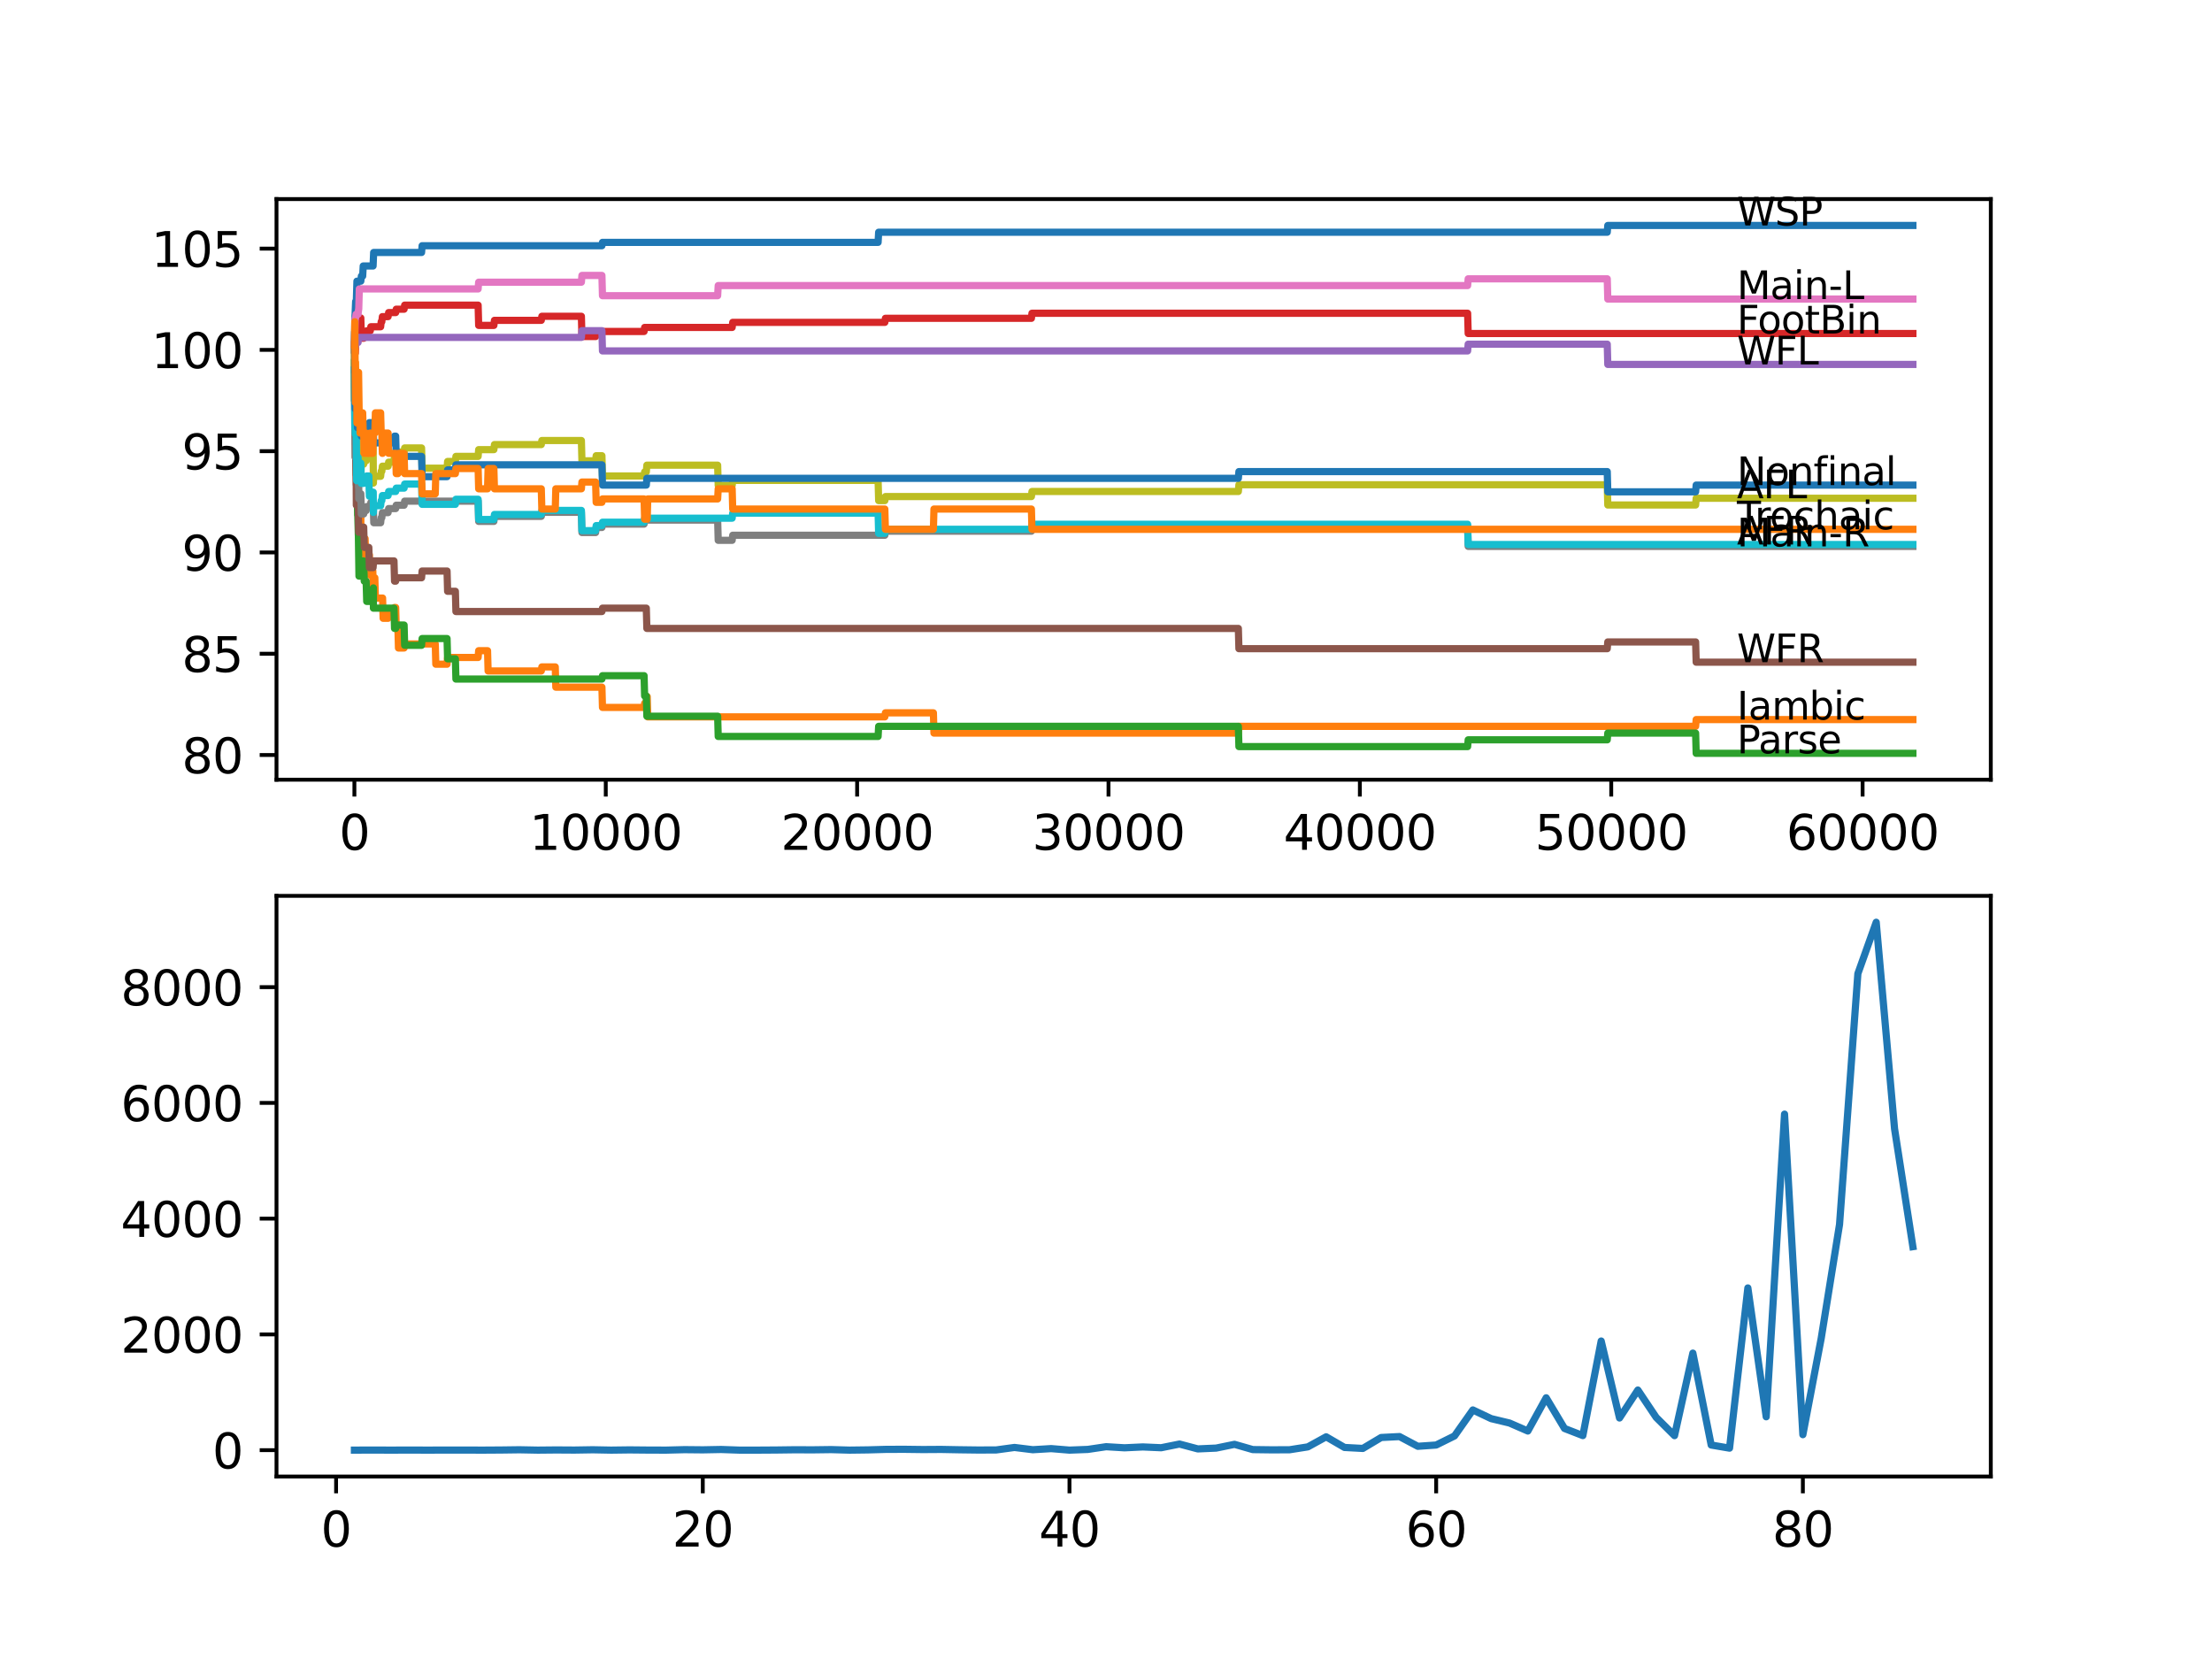 <?xml version="1.0" encoding="utf-8" standalone="no"?>
<!DOCTYPE svg PUBLIC "-//W3C//DTD SVG 1.1//EN"
  "http://www.w3.org/Graphics/SVG/1.1/DTD/svg11.dtd">
<svg xmlns:xlink="http://www.w3.org/1999/xlink" width="460.8pt" height="345.6pt" viewBox="0 0 460.8 345.6" xmlns="http://www.w3.org/2000/svg" version="1.1">
 <defs>
  <style type="text/css">*{stroke-linejoin: round; stroke-linecap: butt}</style>
 </defs>
 <g id="figure_1">
  <g id="patch_1">
   <path d="M 0 345.6 
L 460.8 345.6 
L 460.8 0 
L 0 0 
z
" style="fill: #ffffff"/>
  </g>
  <g id="axes_1">
   <g id="patch_2">
    <path d="M 57.6 162.432 
L 414.72 162.432 
L 414.72 41.472 
L 57.6 41.472 
z
" style="fill: #ffffff"/>
   </g>
   <g id="matplotlib.axis_1">
    <g id="xtick_1">
     <g id="line2d_1">
      <defs>
       <path id="m57285dc752" d="M 0 0 
L 0 3.5 
" style="stroke: #000000; stroke-width: 0.8"/>
      </defs>
      <g>
       <use xlink:href="#m57285dc752" x="73.827" y="162.432" style="stroke: #000000; stroke-width: 0.8"/>
      </g>
     </g>
     <g id="text_1">
      <!-- 0 -->
      <g transform="translate(70.646 177.03)scale(0.1 -0.1)">
       <defs>
        <path id="DejaVuSans-30" d="M 2034 4250 
Q 1547 4250 1301 3770 
Q 1056 3291 1056 2328 
Q 1056 1369 1301 889 
Q 1547 409 2034 409 
Q 2525 409 2770 889 
Q 3016 1369 3016 2328 
Q 3016 3291 2770 3770 
Q 2525 4250 2034 4250 
z
M 2034 4750 
Q 2819 4750 3233 4129 
Q 3647 3509 3647 2328 
Q 3647 1150 3233 529 
Q 2819 -91 2034 -91 
Q 1250 -91 836 529 
Q 422 1150 422 2328 
Q 422 3509 836 4129 
Q 1250 4750 2034 4750 
z
" transform="scale(0.016)"/>
       </defs>
       <use xlink:href="#DejaVuSans-30"/>
      </g>
     </g>
    </g>
    <g id="xtick_2">
     <g id="line2d_2">
      <g>
       <use xlink:href="#m57285dc752" x="126.192" y="162.432" style="stroke: #000000; stroke-width: 0.8"/>
      </g>
     </g>
     <g id="text_2">
      <!-- 10000 -->
      <g transform="translate(110.286 177.03)scale(0.1 -0.1)">
       <defs>
        <path id="DejaVuSans-31" d="M 794 531 
L 1825 531 
L 1825 4091 
L 703 3866 
L 703 4441 
L 1819 4666 
L 2450 4666 
L 2450 531 
L 3481 531 
L 3481 0 
L 794 0 
L 794 531 
z
" transform="scale(0.016)"/>
       </defs>
       <use xlink:href="#DejaVuSans-31"/>
       <use xlink:href="#DejaVuSans-30" x="63.623"/>
       <use xlink:href="#DejaVuSans-30" x="127.246"/>
       <use xlink:href="#DejaVuSans-30" x="190.869"/>
       <use xlink:href="#DejaVuSans-30" x="254.492"/>
      </g>
     </g>
    </g>
    <g id="xtick_3">
     <g id="line2d_3">
      <g>
       <use xlink:href="#m57285dc752" x="178.556" y="162.432" style="stroke: #000000; stroke-width: 0.8"/>
      </g>
     </g>
     <g id="text_3">
      <!-- 20000 -->
      <g transform="translate(162.65 177.03)scale(0.1 -0.1)">
       <defs>
        <path id="DejaVuSans-32" d="M 1228 531 
L 3431 531 
L 3431 0 
L 469 0 
L 469 531 
Q 828 903 1448 1529 
Q 2069 2156 2228 2338 
Q 2531 2678 2651 2914 
Q 2772 3150 2772 3378 
Q 2772 3750 2511 3984 
Q 2250 4219 1831 4219 
Q 1534 4219 1204 4116 
Q 875 4013 500 3803 
L 500 4441 
Q 881 4594 1212 4672 
Q 1544 4750 1819 4750 
Q 2544 4750 2975 4387 
Q 3406 4025 3406 3419 
Q 3406 3131 3298 2873 
Q 3191 2616 2906 2266 
Q 2828 2175 2409 1742 
Q 1991 1309 1228 531 
z
" transform="scale(0.016)"/>
       </defs>
       <use xlink:href="#DejaVuSans-32"/>
       <use xlink:href="#DejaVuSans-30" x="63.623"/>
       <use xlink:href="#DejaVuSans-30" x="127.246"/>
       <use xlink:href="#DejaVuSans-30" x="190.869"/>
       <use xlink:href="#DejaVuSans-30" x="254.492"/>
      </g>
     </g>
    </g>
    <g id="xtick_4">
     <g id="line2d_4">
      <g>
       <use xlink:href="#m57285dc752" x="230.921" y="162.432" style="stroke: #000000; stroke-width: 0.8"/>
      </g>
     </g>
     <g id="text_4">
      <!-- 30000 -->
      <g transform="translate(215.015 177.03)scale(0.1 -0.1)">
       <defs>
        <path id="DejaVuSans-33" d="M 2597 2516 
Q 3050 2419 3304 2112 
Q 3559 1806 3559 1356 
Q 3559 666 3084 287 
Q 2609 -91 1734 -91 
Q 1441 -91 1130 -33 
Q 819 25 488 141 
L 488 750 
Q 750 597 1062 519 
Q 1375 441 1716 441 
Q 2309 441 2620 675 
Q 2931 909 2931 1356 
Q 2931 1769 2642 2001 
Q 2353 2234 1838 2234 
L 1294 2234 
L 1294 2753 
L 1863 2753 
Q 2328 2753 2575 2939 
Q 2822 3125 2822 3475 
Q 2822 3834 2567 4026 
Q 2313 4219 1838 4219 
Q 1578 4219 1281 4162 
Q 984 4106 628 3988 
L 628 4550 
Q 988 4650 1302 4700 
Q 1616 4750 1894 4750 
Q 2613 4750 3031 4423 
Q 3450 4097 3450 3541 
Q 3450 3153 3228 2886 
Q 3006 2619 2597 2516 
z
" transform="scale(0.016)"/>
       </defs>
       <use xlink:href="#DejaVuSans-33"/>
       <use xlink:href="#DejaVuSans-30" x="63.623"/>
       <use xlink:href="#DejaVuSans-30" x="127.246"/>
       <use xlink:href="#DejaVuSans-30" x="190.869"/>
       <use xlink:href="#DejaVuSans-30" x="254.492"/>
      </g>
     </g>
    </g>
    <g id="xtick_5">
     <g id="line2d_5">
      <g>
       <use xlink:href="#m57285dc752" x="283.285" y="162.432" style="stroke: #000000; stroke-width: 0.8"/>
      </g>
     </g>
     <g id="text_5">
      <!-- 40000 -->
      <g transform="translate(267.379 177.03)scale(0.1 -0.1)">
       <defs>
        <path id="DejaVuSans-34" d="M 2419 4116 
L 825 1625 
L 2419 1625 
L 2419 4116 
z
M 2253 4666 
L 3047 4666 
L 3047 1625 
L 3713 1625 
L 3713 1100 
L 3047 1100 
L 3047 0 
L 2419 0 
L 2419 1100 
L 313 1100 
L 313 1709 
L 2253 4666 
z
" transform="scale(0.016)"/>
       </defs>
       <use xlink:href="#DejaVuSans-34"/>
       <use xlink:href="#DejaVuSans-30" x="63.623"/>
       <use xlink:href="#DejaVuSans-30" x="127.246"/>
       <use xlink:href="#DejaVuSans-30" x="190.869"/>
       <use xlink:href="#DejaVuSans-30" x="254.492"/>
      </g>
     </g>
    </g>
    <g id="xtick_6">
     <g id="line2d_6">
      <g>
       <use xlink:href="#m57285dc752" x="335.65" y="162.432" style="stroke: #000000; stroke-width: 0.8"/>
      </g>
     </g>
     <g id="text_6">
      <!-- 50000 -->
      <g transform="translate(319.744 177.03)scale(0.1 -0.1)">
       <defs>
        <path id="DejaVuSans-35" d="M 691 4666 
L 3169 4666 
L 3169 4134 
L 1269 4134 
L 1269 2991 
Q 1406 3038 1543 3061 
Q 1681 3084 1819 3084 
Q 2600 3084 3056 2656 
Q 3513 2228 3513 1497 
Q 3513 744 3044 326 
Q 2575 -91 1722 -91 
Q 1428 -91 1123 -41 
Q 819 9 494 109 
L 494 744 
Q 775 591 1075 516 
Q 1375 441 1709 441 
Q 2250 441 2565 725 
Q 2881 1009 2881 1497 
Q 2881 1984 2565 2268 
Q 2250 2553 1709 2553 
Q 1456 2553 1204 2497 
Q 953 2441 691 2322 
L 691 4666 
z
" transform="scale(0.016)"/>
       </defs>
       <use xlink:href="#DejaVuSans-35"/>
       <use xlink:href="#DejaVuSans-30" x="63.623"/>
       <use xlink:href="#DejaVuSans-30" x="127.246"/>
       <use xlink:href="#DejaVuSans-30" x="190.869"/>
       <use xlink:href="#DejaVuSans-30" x="254.492"/>
      </g>
     </g>
    </g>
    <g id="xtick_7">
     <g id="line2d_7">
      <g>
       <use xlink:href="#m57285dc752" x="388.014" y="162.432" style="stroke: #000000; stroke-width: 0.8"/>
      </g>
     </g>
     <g id="text_7">
      <!-- 60000 -->
      <g transform="translate(372.108 177.03)scale(0.1 -0.1)">
       <defs>
        <path id="DejaVuSans-36" d="M 2113 2584 
Q 1688 2584 1439 2293 
Q 1191 2003 1191 1497 
Q 1191 994 1439 701 
Q 1688 409 2113 409 
Q 2538 409 2786 701 
Q 3034 994 3034 1497 
Q 3034 2003 2786 2293 
Q 2538 2584 2113 2584 
z
M 3366 4563 
L 3366 3988 
Q 3128 4100 2886 4159 
Q 2644 4219 2406 4219 
Q 1781 4219 1451 3797 
Q 1122 3375 1075 2522 
Q 1259 2794 1537 2939 
Q 1816 3084 2150 3084 
Q 2853 3084 3261 2657 
Q 3669 2231 3669 1497 
Q 3669 778 3244 343 
Q 2819 -91 2113 -91 
Q 1303 -91 875 529 
Q 447 1150 447 2328 
Q 447 3434 972 4092 
Q 1497 4750 2381 4750 
Q 2619 4750 2861 4703 
Q 3103 4656 3366 4563 
z
" transform="scale(0.016)"/>
       </defs>
       <use xlink:href="#DejaVuSans-36"/>
       <use xlink:href="#DejaVuSans-30" x="63.623"/>
       <use xlink:href="#DejaVuSans-30" x="127.246"/>
       <use xlink:href="#DejaVuSans-30" x="190.869"/>
       <use xlink:href="#DejaVuSans-30" x="254.492"/>
      </g>
     </g>
    </g>
   </g>
   <g id="matplotlib.axis_2">
    <g id="ytick_1">
     <g id="line2d_8">
      <defs>
       <path id="ma04ed5a751" d="M 0 0 
L -3.5 0 
" style="stroke: #000000; stroke-width: 0.8"/>
      </defs>
      <g>
       <use xlink:href="#ma04ed5a751" x="57.6" y="157.285" style="stroke: #000000; stroke-width: 0.8"/>
      </g>
     </g>
     <g id="text_8">
      <!-- 80 -->
      <g transform="translate(37.875 161.085)scale(0.1 -0.1)">
       <defs>
        <path id="DejaVuSans-38" d="M 2034 2216 
Q 1584 2216 1326 1975 
Q 1069 1734 1069 1313 
Q 1069 891 1326 650 
Q 1584 409 2034 409 
Q 2484 409 2743 651 
Q 3003 894 3003 1313 
Q 3003 1734 2745 1975 
Q 2488 2216 2034 2216 
z
M 1403 2484 
Q 997 2584 770 2862 
Q 544 3141 544 3541 
Q 544 4100 942 4425 
Q 1341 4750 2034 4750 
Q 2731 4750 3128 4425 
Q 3525 4100 3525 3541 
Q 3525 3141 3298 2862 
Q 3072 2584 2669 2484 
Q 3125 2378 3379 2068 
Q 3634 1759 3634 1313 
Q 3634 634 3220 271 
Q 2806 -91 2034 -91 
Q 1263 -91 848 271 
Q 434 634 434 1313 
Q 434 1759 690 2068 
Q 947 2378 1403 2484 
z
M 1172 3481 
Q 1172 3119 1398 2916 
Q 1625 2713 2034 2713 
Q 2441 2713 2670 2916 
Q 2900 3119 2900 3481 
Q 2900 3844 2670 4047 
Q 2441 4250 2034 4250 
Q 1625 4250 1398 4047 
Q 1172 3844 1172 3481 
z
" transform="scale(0.016)"/>
       </defs>
       <use xlink:href="#DejaVuSans-38"/>
       <use xlink:href="#DejaVuSans-30" x="63.623"/>
      </g>
     </g>
    </g>
    <g id="ytick_2">
     <g id="line2d_9">
      <g>
       <use xlink:href="#ma04ed5a751" x="57.6" y="136.187" style="stroke: #000000; stroke-width: 0.8"/>
      </g>
     </g>
     <g id="text_9">
      <!-- 85 -->
      <g transform="translate(37.875 139.986)scale(0.1 -0.1)">
       <use xlink:href="#DejaVuSans-38"/>
       <use xlink:href="#DejaVuSans-35" x="63.623"/>
      </g>
     </g>
    </g>
    <g id="ytick_3">
     <g id="line2d_10">
      <g>
       <use xlink:href="#ma04ed5a751" x="57.6" y="115.088" style="stroke: #000000; stroke-width: 0.8"/>
      </g>
     </g>
     <g id="text_10">
      <!-- 90 -->
      <g transform="translate(37.875 118.888)scale(0.1 -0.1)">
       <defs>
        <path id="DejaVuSans-39" d="M 703 97 
L 703 672 
Q 941 559 1184 500 
Q 1428 441 1663 441 
Q 2288 441 2617 861 
Q 2947 1281 2994 2138 
Q 2813 1869 2534 1725 
Q 2256 1581 1919 1581 
Q 1219 1581 811 2004 
Q 403 2428 403 3163 
Q 403 3881 828 4315 
Q 1253 4750 1959 4750 
Q 2769 4750 3195 4129 
Q 3622 3509 3622 2328 
Q 3622 1225 3098 567 
Q 2575 -91 1691 -91 
Q 1453 -91 1209 -44 
Q 966 3 703 97 
z
M 1959 2075 
Q 2384 2075 2632 2365 
Q 2881 2656 2881 3163 
Q 2881 3666 2632 3958 
Q 2384 4250 1959 4250 
Q 1534 4250 1286 3958 
Q 1038 3666 1038 3163 
Q 1038 2656 1286 2365 
Q 1534 2075 1959 2075 
z
" transform="scale(0.016)"/>
       </defs>
       <use xlink:href="#DejaVuSans-39"/>
       <use xlink:href="#DejaVuSans-30" x="63.623"/>
      </g>
     </g>
    </g>
    <g id="ytick_4">
     <g id="line2d_11">
      <g>
       <use xlink:href="#ma04ed5a751" x="57.6" y="93.99" style="stroke: #000000; stroke-width: 0.8"/>
      </g>
     </g>
     <g id="text_11">
      <!-- 95 -->
      <g transform="translate(37.875 97.789)scale(0.1 -0.1)">
       <use xlink:href="#DejaVuSans-39"/>
       <use xlink:href="#DejaVuSans-35" x="63.623"/>
      </g>
     </g>
    </g>
    <g id="ytick_5">
     <g id="line2d_12">
      <g>
       <use xlink:href="#ma04ed5a751" x="57.6" y="72.891" style="stroke: #000000; stroke-width: 0.8"/>
      </g>
     </g>
     <g id="text_12">
      <!-- 100 -->
      <g transform="translate(31.512 76.69)scale(0.1 -0.1)">
       <use xlink:href="#DejaVuSans-31"/>
       <use xlink:href="#DejaVuSans-30" x="63.623"/>
       <use xlink:href="#DejaVuSans-30" x="127.246"/>
      </g>
     </g>
    </g>
    <g id="ytick_6">
     <g id="line2d_13">
      <g>
       <use xlink:href="#ma04ed5a751" x="57.6" y="51.793" style="stroke: #000000; stroke-width: 0.8"/>
      </g>
     </g>
     <g id="text_13">
      <!-- 105 -->
      <g transform="translate(31.512 55.592)scale(0.1 -0.1)">
       <use xlink:href="#DejaVuSans-31"/>
       <use xlink:href="#DejaVuSans-30" x="63.623"/>
       <use xlink:href="#DejaVuSans-35" x="127.246"/>
      </g>
     </g>
    </g>
   </g>
   <g id="line2d_14">
    <path d="M 73.833 71.836 
L 73.958 65.607 
L 73.969 65.607 
L 74.089 62.794 
L 74.231 62.794 
L 74.356 58.574 
L 75.163 58.574 
L 75.278 57.519 
L 75.55 57.519 
L 75.665 55.41 
L 77.718 55.41 
L 77.839 52.596 
L 87.819 52.596 
L 87.934 51.19 
L 125.391 51.19 
L 125.506 50.487 
L 182.924 50.487 
L 183.039 48.377 
L 334.817 48.377 
L 334.933 46.97 
L 398.487 46.97 
L 398.487 46.97 
" clip-path="url(#pe55d920eda)" style="fill: none; stroke: #1f77b4; stroke-width: 1.5; stroke-linecap: square"/>
   </g>
   <g id="line2d_15">
    <path d="M 73.833 72.891 
L 73.843 72.891 
L 73.969 87.66 
L 74.021 87.66 
L 74.047 86.816 
L 74.063 95.256 
L 74.089 94.412 
L 74.142 94.412 
L 74.215 91.599 
L 74.22 95.818 
L 74.246 95.818 
L 74.267 95.818 
L 74.356 94.412 
L 74.362 98.631 
L 74.367 98.631 
L 74.383 98.631 
L 74.456 97.225 
L 74.461 101.445 
L 74.482 101.445 
L 74.534 101.445 
L 74.65 105.664 
L 74.66 105.664 
L 74.775 103.414 
L 75.021 103.414 
L 75.137 107.634 
L 75.163 107.634 
L 75.168 106.579 
L 75.173 110.798 
L 75.236 110.798 
L 75.351 115.018 
L 75.55 115.018 
L 75.665 112.908 
L 75.765 112.908 
L 75.88 112.205 
L 76.058 112.205 
L 76.173 116.425 
L 76.278 116.425 
L 76.393 115.581 
L 76.948 115.581 
L 77.064 119.8 
L 77.137 119.8 
L 77.252 118.956 
L 77.666 118.956 
L 77.75 123.176 
L 77.776 121.77 
L 77.786 121.77 
L 77.901 120.363 
L 78.085 120.363 
L 78.2 124.583 
L 79.698 124.583 
L 79.813 128.802 
L 80.844 128.802 
L 80.96 127.958 
L 82.075 127.958 
L 82.19 126.552 
L 82.426 126.552 
L 82.541 130.772 
L 82.892 130.772 
L 83.007 134.991 
L 84.18 134.991 
L 84.295 134.147 
L 90.673 134.147 
L 90.788 138.367 
L 93.129 138.367 
L 93.244 136.961 
L 99.601 136.961 
L 99.716 135.554 
L 101.565 135.554 
L 101.68 139.774 
L 112.76 139.774 
L 112.876 138.93 
L 115.672 138.93 
L 115.787 143.149 
L 125.391 143.149 
L 125.506 147.369 
L 134.172 147.369 
L 134.288 146.525 
L 134.638 146.525 
L 134.754 145.119 
L 134.822 145.119 
L 134.937 149.338 
L 184.327 149.338 
L 184.442 148.494 
L 194.444 148.494 
L 194.559 152.714 
L 257.972 152.714 
L 258.088 151.308 
L 353.229 151.308 
L 353.344 149.901 
L 398.487 149.901 
L 398.487 149.901 
" clip-path="url(#pe55d920eda)" style="fill: none; stroke: #ff7f0e; stroke-width: 1.5; stroke-linecap: square"/>
   </g>
   <g id="line2d_16">
    <path d="M 73.833 77.111 
L 73.843 75.001 
L 73.854 83.441 
L 73.932 80.627 
L 73.948 80.627 
L 74.068 90.473 
L 74.142 90.473 
L 74.231 98.913 
L 74.257 97.506 
L 74.267 97.506 
L 74.299 96.1 
L 74.304 100.319 
L 74.372 98.913 
L 74.383 98.913 
L 74.503 107.352 
L 74.534 107.352 
L 74.65 111.572 
L 74.66 111.572 
L 74.781 120.011 
L 75.163 120.011 
L 75.288 116.847 
L 75.765 116.847 
L 75.88 121.066 
L 76.278 121.066 
L 76.393 125.286 
L 77.718 125.286 
L 77.786 122.473 
L 77.791 126.693 
L 77.823 126.693 
L 82.075 126.693 
L 82.19 130.912 
L 82.426 130.912 
L 82.541 130.209 
L 84.18 130.209 
L 84.295 134.429 
L 87.819 134.429 
L 87.934 133.022 
L 93.129 133.022 
L 93.244 137.242 
L 94.862 137.242 
L 94.978 141.462 
L 125.391 141.462 
L 125.506 140.758 
L 134.172 140.758 
L 134.288 144.978 
L 134.638 144.978 
L 134.754 149.198 
L 149.499 149.198 
L 149.615 153.417 
L 182.924 153.417 
L 183.039 151.308 
L 257.972 151.308 
L 258.088 155.527 
L 305.734 155.527 
L 305.849 154.121 
L 334.817 154.121 
L 334.933 152.714 
L 353.229 152.714 
L 353.344 156.934 
L 398.487 156.934 
L 398.487 156.934 
" clip-path="url(#pe55d920eda)" style="fill: none; stroke: #2ca02c; stroke-width: 1.5; stroke-linecap: square"/>
   </g>
   <g id="line2d_17">
    <path d="M 73.833 72.891 
L 73.843 72.891 
L 73.969 69.335 
L 74.016 73.554 
L 74.079 71.655 
L 74.11 71.655 
L 74.225 70.601 
L 74.299 70.601 
L 74.414 69.194 
L 74.697 69.194 
L 74.817 67.295 
L 74.98 67.295 
L 75.095 66.24 
L 75.163 66.24 
L 75.278 70.46 
L 75.765 70.46 
L 75.88 69.757 
L 76.278 69.757 
L 76.393 68.913 
L 77.137 68.913 
L 77.252 68.069 
L 79.294 68.069 
L 79.41 67.014 
L 79.54 67.014 
L 79.656 65.959 
L 80.844 65.959 
L 80.96 65.115 
L 82.426 65.115 
L 82.541 64.412 
L 84.18 64.412 
L 84.295 63.568 
L 99.601 63.568 
L 99.716 67.787 
L 102.885 67.787 
L 103 66.732 
L 112.76 66.732 
L 112.876 65.889 
L 121.113 65.889 
L 121.228 70.108 
L 124.076 70.108 
L 124.192 69.053 
L 134.172 69.053 
L 134.288 68.209 
L 152.521 68.209 
L 152.636 67.154 
L 184.327 67.154 
L 184.442 66.311 
L 214.861 66.311 
L 214.976 65.256 
L 305.734 65.256 
L 305.849 69.475 
L 398.487 69.475 
L 398.487 69.475 
" clip-path="url(#pe55d920eda)" style="fill: none; stroke: #d62728; stroke-width: 1.5; stroke-linecap: square"/>
   </g>
   <g id="line2d_18">
    <path d="M 73.833 72.891 
L 73.875 72.891 
L 73.99 72.188 
L 74.063 72.188 
L 74.178 71.344 
L 74.592 71.344 
L 74.707 70.289 
L 121.113 70.289 
L 121.228 68.883 
L 125.391 68.883 
L 125.506 73.102 
L 305.734 73.102 
L 305.849 71.696 
L 334.817 71.696 
L 334.933 75.915 
L 398.487 75.915 
L 398.487 75.915 
" clip-path="url(#pe55d920eda)" style="fill: none; stroke: #9467bd; stroke-width: 1.5; stroke-linecap: square"/>
   </g>
   <g id="line2d_19">
    <path d="M 73.833 77.111 
L 73.843 77.111 
L 73.969 91.177 
L 74.021 88.364 
L 74.026 92.583 
L 74.063 92.583 
L 74.184 101.023 
L 74.21 101.023 
L 74.231 105.242 
L 74.32 103.836 
L 74.351 103.836 
L 74.466 102.429 
L 74.592 102.429 
L 74.712 110.869 
L 75.163 110.869 
L 75.278 109.814 
L 75.765 109.814 
L 75.88 114.033 
L 76.833 114.033 
L 76.948 118.253 
L 77.718 118.253 
L 77.833 116.847 
L 82.075 116.847 
L 82.19 121.066 
L 82.426 121.066 
L 82.541 120.363 
L 87.819 120.363 
L 87.934 118.956 
L 93.129 118.956 
L 93.244 123.176 
L 94.862 123.176 
L 94.978 127.396 
L 125.391 127.396 
L 125.506 126.693 
L 134.638 126.693 
L 134.754 130.912 
L 257.972 130.912 
L 258.088 135.132 
L 334.817 135.132 
L 334.933 133.725 
L 353.229 133.725 
L 353.344 137.945 
L 398.487 137.945 
L 398.487 137.945 
" clip-path="url(#pe55d920eda)" style="fill: none; stroke: #8c564b; stroke-width: 1.5; stroke-linecap: square"/>
   </g>
   <g id="line2d_20">
    <path d="M 73.833 71.836 
L 73.843 71.836 
L 74 66.311 
L 74.063 66.311 
L 74.178 65.467 
L 74.592 65.467 
L 74.707 64.412 
L 74.733 64.412 
L 74.849 60.192 
L 99.601 60.192 
L 99.716 58.785 
L 121.113 58.785 
L 121.228 57.379 
L 125.391 57.379 
L 125.506 61.599 
L 149.499 61.599 
L 149.615 59.489 
L 305.734 59.489 
L 305.849 58.082 
L 334.817 58.082 
L 334.933 62.302 
L 398.487 62.302 
L 398.487 62.302 
" clip-path="url(#pe55d920eda)" style="fill: none; stroke: #e377c2; stroke-width: 1.5; stroke-linecap: square"/>
   </g>
   <g id="line2d_21">
    <path d="M 73.833 77.111 
L 73.843 77.111 
L 73.974 95.256 
L 74.016 95.256 
L 74.136 93.146 
L 74.267 93.146 
L 74.383 97.366 
L 74.592 97.366 
L 74.697 101.585 
L 74.702 100.53 
L 74.712 100.53 
L 74.733 99.686 
L 74.739 103.906 
L 74.801 103.906 
L 74.98 103.906 
L 75.095 102.851 
L 75.163 102.851 
L 75.278 107.071 
L 75.765 107.071 
L 75.88 106.368 
L 76.278 106.368 
L 76.393 105.524 
L 77.137 105.524 
L 77.252 104.68 
L 77.75 104.68 
L 77.865 108.899 
L 79.294 108.899 
L 79.41 107.845 
L 79.54 107.845 
L 79.656 106.79 
L 80.844 106.79 
L 80.96 105.946 
L 82.426 105.946 
L 82.541 105.242 
L 84.18 105.242 
L 84.295 104.398 
L 99.601 104.398 
L 99.716 108.618 
L 102.885 108.618 
L 103 107.563 
L 112.76 107.563 
L 112.876 106.719 
L 121.113 106.719 
L 121.228 110.939 
L 124.076 110.939 
L 124.192 109.884 
L 125.391 109.884 
L 125.506 109.181 
L 134.172 109.181 
L 134.288 108.337 
L 149.499 108.337 
L 149.615 112.557 
L 152.521 112.557 
L 152.636 111.502 
L 184.327 111.502 
L 184.442 110.658 
L 214.861 110.658 
L 214.976 109.603 
L 305.734 109.603 
L 305.849 113.822 
L 398.487 113.822 
L 398.487 113.822 
" clip-path="url(#pe55d920eda)" style="fill: none; stroke: #7f7f7f; stroke-width: 1.5; stroke-linecap: square"/>
   </g>
   <g id="line2d_22">
    <path d="M 73.833 72.891 
L 73.906 82.838 
L 73.948 80.728 
L 73.969 79.884 
L 73.985 88.323 
L 74.011 88.323 
L 74.016 88.323 
L 74.152 83.119 
L 74.205 83.119 
L 74.231 77.493 
L 74.273 85.932 
L 74.309 84.526 
L 74.351 84.526 
L 74.472 95.778 
L 74.534 95.778 
L 74.592 99.998 
L 74.644 98.943 
L 74.66 98.943 
L 74.781 95.638 
L 74.98 95.638 
L 75.095 94.583 
L 75.163 94.583 
L 75.168 98.802 
L 75.273 96.692 
L 75.765 96.692 
L 75.88 95.989 
L 76.278 95.989 
L 76.393 95.145 
L 76.833 95.145 
L 76.948 93.035 
L 77.137 93.035 
L 77.252 92.191 
L 77.718 92.191 
L 77.786 100.631 
L 77.833 99.224 
L 79.294 99.224 
L 79.41 98.169 
L 79.54 98.169 
L 79.656 97.114 
L 80.844 97.114 
L 80.96 96.27 
L 82.075 96.27 
L 82.19 94.864 
L 82.426 94.864 
L 82.541 94.161 
L 84.18 94.161 
L 84.295 93.317 
L 87.819 93.317 
L 87.934 97.536 
L 93.129 97.536 
L 93.244 96.13 
L 94.862 96.13 
L 94.978 95.075 
L 99.601 95.075 
L 99.716 93.668 
L 102.885 93.668 
L 103 92.613 
L 112.76 92.613 
L 112.876 91.769 
L 121.113 91.769 
L 121.228 95.989 
L 124.076 95.989 
L 124.192 94.934 
L 125.391 94.934 
L 125.506 99.154 
L 134.172 99.154 
L 134.288 98.31 
L 134.638 98.31 
L 134.754 96.903 
L 149.499 96.903 
L 149.615 101.123 
L 152.521 101.123 
L 152.636 100.068 
L 182.924 100.068 
L 183.039 104.288 
L 184.327 104.288 
L 184.442 103.444 
L 214.861 103.444 
L 214.976 102.389 
L 257.972 102.389 
L 258.088 100.982 
L 334.817 100.982 
L 334.933 105.202 
L 353.229 105.202 
L 353.344 103.796 
L 398.487 103.796 
L 398.487 103.796 
" clip-path="url(#pe55d920eda)" style="fill: none; stroke: #bcbd22; stroke-width: 1.5; stroke-linecap: square"/>
   </g>
   <g id="line2d_23">
    <path d="M 73.833 77.111 
L 73.906 89.167 
L 73.953 86.213 
L 73.969 86.213 
L 74.016 90.433 
L 74.079 88.534 
L 74.11 88.534 
L 74.205 87.479 
L 74.299 100.139 
L 74.325 98.732 
L 74.356 98.732 
L 74.472 95.216 
L 74.592 95.216 
L 74.697 99.435 
L 74.702 98.38 
L 74.712 98.38 
L 74.828 97.536 
L 74.98 97.536 
L 75.095 96.481 
L 75.163 96.481 
L 75.278 100.701 
L 75.765 100.701 
L 75.88 99.998 
L 76.278 99.998 
L 76.393 99.154 
L 76.833 99.154 
L 76.948 103.374 
L 77.137 103.374 
L 77.252 102.53 
L 77.75 102.53 
L 77.786 106.749 
L 77.86 105.343 
L 79.294 105.343 
L 79.41 104.288 
L 79.54 104.288 
L 79.656 103.233 
L 80.844 103.233 
L 80.96 102.389 
L 82.426 102.389 
L 82.541 101.686 
L 84.18 101.686 
L 84.295 100.842 
L 87.819 100.842 
L 87.934 105.062 
L 94.862 105.062 
L 94.978 104.007 
L 99.601 104.007 
L 99.716 108.226 
L 102.885 108.226 
L 103 107.171 
L 112.76 107.171 
L 112.876 106.327 
L 121.113 106.327 
L 121.228 110.547 
L 124.076 110.547 
L 124.192 109.492 
L 125.391 109.492 
L 125.506 108.789 
L 134.172 108.789 
L 134.288 107.945 
L 152.521 107.945 
L 152.636 106.89 
L 182.924 106.89 
L 183.039 111.11 
L 184.327 111.11 
L 184.442 110.266 
L 214.861 110.266 
L 214.976 109.211 
L 305.734 109.211 
L 305.849 113.431 
L 398.487 113.431 
L 398.487 113.431 
" clip-path="url(#pe55d920eda)" style="fill: none; stroke: #17becf; stroke-width: 1.5; stroke-linecap: square"/>
   </g>
   <g id="line2d_24">
    <path d="M 73.833 71.836 
L 73.843 71.836 
L 73.885 69.124 
L 73.896 77.563 
L 73.901 77.563 
L 73.948 77.563 
L 73.969 76.719 
L 73.985 85.159 
L 74.011 85.159 
L 74.021 85.159 
L 74.147 82.064 
L 74.21 82.064 
L 74.231 80.658 
L 74.236 84.877 
L 74.309 84.877 
L 74.351 84.877 
L 74.466 89.097 
L 74.592 89.097 
L 74.712 86.635 
L 75.163 86.635 
L 75.278 90.855 
L 75.765 90.855 
L 75.88 90.152 
L 76.833 90.152 
L 76.948 88.042 
L 77.718 88.042 
L 77.833 92.262 
L 82.075 92.262 
L 82.19 90.855 
L 82.426 90.855 
L 82.541 95.075 
L 87.819 95.075 
L 87.934 99.295 
L 93.129 99.295 
L 93.244 97.888 
L 94.862 97.888 
L 94.978 96.833 
L 125.391 96.833 
L 125.506 101.053 
L 134.638 101.053 
L 134.754 99.646 
L 257.972 99.646 
L 258.088 98.24 
L 334.817 98.24 
L 334.933 102.459 
L 353.229 102.459 
L 353.344 101.053 
L 398.487 101.053 
L 398.487 101.053 
" clip-path="url(#pe55d920eda)" style="fill: none; stroke: #1f77b4; stroke-width: 1.5; stroke-linecap: square"/>
   </g>
   <g id="line2d_25">
    <path d="M 73.833 71.836 
L 73.843 71.836 
L 73.906 67.014 
L 73.943 71.234 
L 74.047 83.893 
L 74.058 79.673 
L 74.063 75.453 
L 74.115 83.893 
L 74.163 83.893 
L 74.215 83.893 
L 74.299 79.673 
L 74.325 83.893 
L 74.351 83.893 
L 74.356 88.112 
L 74.456 86.002 
L 74.576 77.563 
L 74.697 77.563 
L 74.817 86.002 
L 74.98 86.002 
L 75.021 90.222 
L 75.089 86.002 
L 75.163 86.002 
L 75.236 90.222 
L 75.273 86.002 
L 75.55 86.002 
L 75.665 90.222 
L 75.765 90.222 
L 75.88 94.442 
L 76.058 94.442 
L 76.173 90.222 
L 76.278 90.222 
L 76.393 94.442 
L 76.948 94.442 
L 77.064 90.222 
L 77.137 90.222 
L 77.252 94.442 
L 77.666 94.442 
L 77.781 90.222 
L 78.085 90.222 
L 78.2 86.002 
L 79.294 86.002 
L 79.41 90.222 
L 79.54 90.222 
L 79.656 94.442 
L 79.698 94.442 
L 79.813 90.222 
L 80.844 90.222 
L 80.96 94.442 
L 82.426 94.442 
L 82.541 98.662 
L 82.892 98.662 
L 83.007 94.442 
L 84.18 94.442 
L 84.295 98.662 
L 87.819 98.662 
L 87.934 102.881 
L 90.673 102.881 
L 90.788 98.662 
L 94.862 98.662 
L 94.978 97.607 
L 99.601 97.607 
L 99.716 101.826 
L 101.565 101.826 
L 101.68 97.607 
L 102.885 97.607 
L 103 101.826 
L 112.76 101.826 
L 112.876 106.046 
L 115.672 106.046 
L 115.787 101.826 
L 121.113 101.826 
L 121.228 100.42 
L 124.076 100.42 
L 124.192 104.64 
L 125.391 104.64 
L 125.506 103.936 
L 134.172 103.936 
L 134.288 108.156 
L 134.822 108.156 
L 134.937 103.936 
L 149.499 103.936 
L 149.615 101.826 
L 152.521 101.826 
L 152.636 106.046 
L 184.327 106.046 
L 184.442 110.266 
L 194.444 110.266 
L 194.559 106.046 
L 214.861 106.046 
L 214.976 110.266 
L 398.487 110.266 
L 398.487 110.266 
" clip-path="url(#pe55d920eda)" style="fill: none; stroke: #ff7f0e; stroke-width: 1.5; stroke-linecap: square"/>
   </g>
   <g id="patch_3">
    <path d="M 57.6 162.432 
L 57.6 41.472 
" style="fill: none; stroke: #000000; stroke-width: 0.8; stroke-linejoin: miter; stroke-linecap: square"/>
   </g>
   <g id="patch_4">
    <path d="M 414.72 162.432 
L 414.72 41.472 
" style="fill: none; stroke: #000000; stroke-width: 0.8; stroke-linejoin: miter; stroke-linecap: square"/>
   </g>
   <g id="patch_5">
    <path d="M 57.6 162.432 
L 414.72 162.432 
" style="fill: none; stroke: #000000; stroke-width: 0.8; stroke-linejoin: miter; stroke-linecap: square"/>
   </g>
   <g id="patch_6">
    <path d="M 57.6 41.472 
L 414.72 41.472 
" style="fill: none; stroke: #000000; stroke-width: 0.8; stroke-linejoin: miter; stroke-linecap: square"/>
   </g>
   <g id="text_14">
    <!-- WSP -->
    <g transform="translate(361.832 46.97)scale(0.08 -0.08)">
     <defs>
      <path id="DejaVuSans-57" d="M 213 4666 
L 850 4666 
L 1831 722 
L 2809 4666 
L 3519 4666 
L 4500 722 
L 5478 4666 
L 6119 4666 
L 4947 0 
L 4153 0 
L 3169 4050 
L 2175 0 
L 1381 0 
L 213 4666 
z
" transform="scale(0.016)"/>
      <path id="DejaVuSans-53" d="M 3425 4513 
L 3425 3897 
Q 3066 4069 2747 4153 
Q 2428 4238 2131 4238 
Q 1616 4238 1336 4038 
Q 1056 3838 1056 3469 
Q 1056 3159 1242 3001 
Q 1428 2844 1947 2747 
L 2328 2669 
Q 3034 2534 3370 2195 
Q 3706 1856 3706 1288 
Q 3706 609 3251 259 
Q 2797 -91 1919 -91 
Q 1588 -91 1214 -16 
Q 841 59 441 206 
L 441 856 
Q 825 641 1194 531 
Q 1563 422 1919 422 
Q 2459 422 2753 634 
Q 3047 847 3047 1241 
Q 3047 1584 2836 1778 
Q 2625 1972 2144 2069 
L 1759 2144 
Q 1053 2284 737 2584 
Q 422 2884 422 3419 
Q 422 4038 858 4394 
Q 1294 4750 2059 4750 
Q 2388 4750 2728 4690 
Q 3069 4631 3425 4513 
z
" transform="scale(0.016)"/>
      <path id="DejaVuSans-50" d="M 1259 4147 
L 1259 2394 
L 2053 2394 
Q 2494 2394 2734 2622 
Q 2975 2850 2975 3272 
Q 2975 3691 2734 3919 
Q 2494 4147 2053 4147 
L 1259 4147 
z
M 628 4666 
L 2053 4666 
Q 2838 4666 3239 4311 
Q 3641 3956 3641 3272 
Q 3641 2581 3239 2228 
Q 2838 1875 2053 1875 
L 1259 1875 
L 1259 0 
L 628 0 
L 628 4666 
z
" transform="scale(0.016)"/>
     </defs>
     <use xlink:href="#DejaVuSans-57"/>
     <use xlink:href="#DejaVuSans-53" x="98.877"/>
     <use xlink:href="#DejaVuSans-50" x="162.354"/>
    </g>
   </g>
   <g id="text_15">
    <!-- Iambic -->
    <g transform="translate(361.832 149.901)scale(0.08 -0.08)">
     <defs>
      <path id="DejaVuSans-49" d="M 628 4666 
L 1259 4666 
L 1259 0 
L 628 0 
L 628 4666 
z
" transform="scale(0.016)"/>
      <path id="DejaVuSans-61" d="M 2194 1759 
Q 1497 1759 1228 1600 
Q 959 1441 959 1056 
Q 959 750 1161 570 
Q 1363 391 1709 391 
Q 2188 391 2477 730 
Q 2766 1069 2766 1631 
L 2766 1759 
L 2194 1759 
z
M 3341 1997 
L 3341 0 
L 2766 0 
L 2766 531 
Q 2569 213 2275 61 
Q 1981 -91 1556 -91 
Q 1019 -91 701 211 
Q 384 513 384 1019 
Q 384 1609 779 1909 
Q 1175 2209 1959 2209 
L 2766 2209 
L 2766 2266 
Q 2766 2663 2505 2880 
Q 2244 3097 1772 3097 
Q 1472 3097 1187 3025 
Q 903 2953 641 2809 
L 641 3341 
Q 956 3463 1253 3523 
Q 1550 3584 1831 3584 
Q 2591 3584 2966 3190 
Q 3341 2797 3341 1997 
z
" transform="scale(0.016)"/>
      <path id="DejaVuSans-6d" d="M 3328 2828 
Q 3544 3216 3844 3400 
Q 4144 3584 4550 3584 
Q 5097 3584 5394 3201 
Q 5691 2819 5691 2113 
L 5691 0 
L 5113 0 
L 5113 2094 
Q 5113 2597 4934 2840 
Q 4756 3084 4391 3084 
Q 3944 3084 3684 2787 
Q 3425 2491 3425 1978 
L 3425 0 
L 2847 0 
L 2847 2094 
Q 2847 2600 2669 2842 
Q 2491 3084 2119 3084 
Q 1678 3084 1418 2786 
Q 1159 2488 1159 1978 
L 1159 0 
L 581 0 
L 581 3500 
L 1159 3500 
L 1159 2956 
Q 1356 3278 1631 3431 
Q 1906 3584 2284 3584 
Q 2666 3584 2933 3390 
Q 3200 3197 3328 2828 
z
" transform="scale(0.016)"/>
      <path id="DejaVuSans-62" d="M 3116 1747 
Q 3116 2381 2855 2742 
Q 2594 3103 2138 3103 
Q 1681 3103 1420 2742 
Q 1159 2381 1159 1747 
Q 1159 1113 1420 752 
Q 1681 391 2138 391 
Q 2594 391 2855 752 
Q 3116 1113 3116 1747 
z
M 1159 2969 
Q 1341 3281 1617 3432 
Q 1894 3584 2278 3584 
Q 2916 3584 3314 3078 
Q 3713 2572 3713 1747 
Q 3713 922 3314 415 
Q 2916 -91 2278 -91 
Q 1894 -91 1617 61 
Q 1341 213 1159 525 
L 1159 0 
L 581 0 
L 581 4863 
L 1159 4863 
L 1159 2969 
z
" transform="scale(0.016)"/>
      <path id="DejaVuSans-69" d="M 603 3500 
L 1178 3500 
L 1178 0 
L 603 0 
L 603 3500 
z
M 603 4863 
L 1178 4863 
L 1178 4134 
L 603 4134 
L 603 4863 
z
" transform="scale(0.016)"/>
      <path id="DejaVuSans-63" d="M 3122 3366 
L 3122 2828 
Q 2878 2963 2633 3030 
Q 2388 3097 2138 3097 
Q 1578 3097 1268 2742 
Q 959 2388 959 1747 
Q 959 1106 1268 751 
Q 1578 397 2138 397 
Q 2388 397 2633 464 
Q 2878 531 3122 666 
L 3122 134 
Q 2881 22 2623 -34 
Q 2366 -91 2075 -91 
Q 1284 -91 818 406 
Q 353 903 353 1747 
Q 353 2603 823 3093 
Q 1294 3584 2113 3584 
Q 2378 3584 2631 3529 
Q 2884 3475 3122 3366 
z
" transform="scale(0.016)"/>
     </defs>
     <use xlink:href="#DejaVuSans-49"/>
     <use xlink:href="#DejaVuSans-61" x="29.492"/>
     <use xlink:href="#DejaVuSans-6d" x="90.771"/>
     <use xlink:href="#DejaVuSans-62" x="188.184"/>
     <use xlink:href="#DejaVuSans-69" x="251.66"/>
     <use xlink:href="#DejaVuSans-63" x="279.443"/>
    </g>
   </g>
   <g id="text_16">
    <!-- Parse -->
    <g transform="translate(361.832 156.934)scale(0.08 -0.08)">
     <defs>
      <path id="DejaVuSans-72" d="M 2631 2963 
Q 2534 3019 2420 3045 
Q 2306 3072 2169 3072 
Q 1681 3072 1420 2755 
Q 1159 2438 1159 1844 
L 1159 0 
L 581 0 
L 581 3500 
L 1159 3500 
L 1159 2956 
Q 1341 3275 1631 3429 
Q 1922 3584 2338 3584 
Q 2397 3584 2469 3576 
Q 2541 3569 2628 3553 
L 2631 2963 
z
" transform="scale(0.016)"/>
      <path id="DejaVuSans-73" d="M 2834 3397 
L 2834 2853 
Q 2591 2978 2328 3040 
Q 2066 3103 1784 3103 
Q 1356 3103 1142 2972 
Q 928 2841 928 2578 
Q 928 2378 1081 2264 
Q 1234 2150 1697 2047 
L 1894 2003 
Q 2506 1872 2764 1633 
Q 3022 1394 3022 966 
Q 3022 478 2636 193 
Q 2250 -91 1575 -91 
Q 1294 -91 989 -36 
Q 684 19 347 128 
L 347 722 
Q 666 556 975 473 
Q 1284 391 1588 391 
Q 1994 391 2212 530 
Q 2431 669 2431 922 
Q 2431 1156 2273 1281 
Q 2116 1406 1581 1522 
L 1381 1569 
Q 847 1681 609 1914 
Q 372 2147 372 2553 
Q 372 3047 722 3315 
Q 1072 3584 1716 3584 
Q 2034 3584 2315 3537 
Q 2597 3491 2834 3397 
z
" transform="scale(0.016)"/>
      <path id="DejaVuSans-65" d="M 3597 1894 
L 3597 1613 
L 953 1613 
Q 991 1019 1311 708 
Q 1631 397 2203 397 
Q 2534 397 2845 478 
Q 3156 559 3463 722 
L 3463 178 
Q 3153 47 2828 -22 
Q 2503 -91 2169 -91 
Q 1331 -91 842 396 
Q 353 884 353 1716 
Q 353 2575 817 3079 
Q 1281 3584 2069 3584 
Q 2775 3584 3186 3129 
Q 3597 2675 3597 1894 
z
M 3022 2063 
Q 3016 2534 2758 2815 
Q 2500 3097 2075 3097 
Q 1594 3097 1305 2825 
Q 1016 2553 972 2059 
L 3022 2063 
z
" transform="scale(0.016)"/>
     </defs>
     <use xlink:href="#DejaVuSans-50"/>
     <use xlink:href="#DejaVuSans-61" x="55.803"/>
     <use xlink:href="#DejaVuSans-72" x="117.082"/>
     <use xlink:href="#DejaVuSans-73" x="158.195"/>
     <use xlink:href="#DejaVuSans-65" x="210.295"/>
    </g>
   </g>
   <g id="text_17">
    <!-- FootBin -->
    <g transform="translate(361.832 69.475)scale(0.08 -0.08)">
     <defs>
      <path id="DejaVuSans-46" d="M 628 4666 
L 3309 4666 
L 3309 4134 
L 1259 4134 
L 1259 2759 
L 3109 2759 
L 3109 2228 
L 1259 2228 
L 1259 0 
L 628 0 
L 628 4666 
z
" transform="scale(0.016)"/>
      <path id="DejaVuSans-6f" d="M 1959 3097 
Q 1497 3097 1228 2736 
Q 959 2375 959 1747 
Q 959 1119 1226 758 
Q 1494 397 1959 397 
Q 2419 397 2687 759 
Q 2956 1122 2956 1747 
Q 2956 2369 2687 2733 
Q 2419 3097 1959 3097 
z
M 1959 3584 
Q 2709 3584 3137 3096 
Q 3566 2609 3566 1747 
Q 3566 888 3137 398 
Q 2709 -91 1959 -91 
Q 1206 -91 779 398 
Q 353 888 353 1747 
Q 353 2609 779 3096 
Q 1206 3584 1959 3584 
z
" transform="scale(0.016)"/>
      <path id="DejaVuSans-74" d="M 1172 4494 
L 1172 3500 
L 2356 3500 
L 2356 3053 
L 1172 3053 
L 1172 1153 
Q 1172 725 1289 603 
Q 1406 481 1766 481 
L 2356 481 
L 2356 0 
L 1766 0 
Q 1100 0 847 248 
Q 594 497 594 1153 
L 594 3053 
L 172 3053 
L 172 3500 
L 594 3500 
L 594 4494 
L 1172 4494 
z
" transform="scale(0.016)"/>
      <path id="DejaVuSans-42" d="M 1259 2228 
L 1259 519 
L 2272 519 
Q 2781 519 3026 730 
Q 3272 941 3272 1375 
Q 3272 1813 3026 2020 
Q 2781 2228 2272 2228 
L 1259 2228 
z
M 1259 4147 
L 1259 2741 
L 2194 2741 
Q 2656 2741 2882 2914 
Q 3109 3088 3109 3444 
Q 3109 3797 2882 3972 
Q 2656 4147 2194 4147 
L 1259 4147 
z
M 628 4666 
L 2241 4666 
Q 2963 4666 3353 4366 
Q 3744 4066 3744 3513 
Q 3744 3084 3544 2831 
Q 3344 2578 2956 2516 
Q 3422 2416 3680 2098 
Q 3938 1781 3938 1306 
Q 3938 681 3513 340 
Q 3088 0 2303 0 
L 628 0 
L 628 4666 
z
" transform="scale(0.016)"/>
      <path id="DejaVuSans-6e" d="M 3513 2113 
L 3513 0 
L 2938 0 
L 2938 2094 
Q 2938 2591 2744 2837 
Q 2550 3084 2163 3084 
Q 1697 3084 1428 2787 
Q 1159 2491 1159 1978 
L 1159 0 
L 581 0 
L 581 3500 
L 1159 3500 
L 1159 2956 
Q 1366 3272 1645 3428 
Q 1925 3584 2291 3584 
Q 2894 3584 3203 3211 
Q 3513 2838 3513 2113 
z
" transform="scale(0.016)"/>
     </defs>
     <use xlink:href="#DejaVuSans-46"/>
     <use xlink:href="#DejaVuSans-6f" x="53.895"/>
     <use xlink:href="#DejaVuSans-6f" x="115.076"/>
     <use xlink:href="#DejaVuSans-74" x="176.258"/>
     <use xlink:href="#DejaVuSans-42" x="215.467"/>
     <use xlink:href="#DejaVuSans-69" x="284.07"/>
     <use xlink:href="#DejaVuSans-6e" x="311.854"/>
    </g>
   </g>
   <g id="text_18">
    <!-- WFL -->
    <g transform="translate(361.832 75.915)scale(0.08 -0.08)">
     <defs>
      <path id="DejaVuSans-4c" d="M 628 4666 
L 1259 4666 
L 1259 531 
L 3531 531 
L 3531 0 
L 628 0 
L 628 4666 
z
" transform="scale(0.016)"/>
     </defs>
     <use xlink:href="#DejaVuSans-57"/>
     <use xlink:href="#DejaVuSans-46" x="98.877"/>
     <use xlink:href="#DejaVuSans-4c" x="156.396"/>
    </g>
   </g>
   <g id="text_19">
    <!-- WFR -->
    <g transform="translate(361.832 137.945)scale(0.08 -0.08)">
     <defs>
      <path id="DejaVuSans-52" d="M 2841 2188 
Q 3044 2119 3236 1894 
Q 3428 1669 3622 1275 
L 4263 0 
L 3584 0 
L 2988 1197 
Q 2756 1666 2539 1819 
Q 2322 1972 1947 1972 
L 1259 1972 
L 1259 0 
L 628 0 
L 628 4666 
L 2053 4666 
Q 2853 4666 3247 4331 
Q 3641 3997 3641 3322 
Q 3641 2881 3436 2590 
Q 3231 2300 2841 2188 
z
M 1259 4147 
L 1259 2491 
L 2053 2491 
Q 2509 2491 2742 2702 
Q 2975 2913 2975 3322 
Q 2975 3731 2742 3939 
Q 2509 4147 2053 4147 
L 1259 4147 
z
" transform="scale(0.016)"/>
     </defs>
     <use xlink:href="#DejaVuSans-57"/>
     <use xlink:href="#DejaVuSans-46" x="98.877"/>
     <use xlink:href="#DejaVuSans-52" x="156.396"/>
    </g>
   </g>
   <g id="text_20">
    <!-- Main-L -->
    <g transform="translate(361.832 62.302)scale(0.08 -0.08)">
     <defs>
      <path id="DejaVuSans-4d" d="M 628 4666 
L 1569 4666 
L 2759 1491 
L 3956 4666 
L 4897 4666 
L 4897 0 
L 4281 0 
L 4281 4097 
L 3078 897 
L 2444 897 
L 1241 4097 
L 1241 0 
L 628 0 
L 628 4666 
z
" transform="scale(0.016)"/>
      <path id="DejaVuSans-2d" d="M 313 2009 
L 1997 2009 
L 1997 1497 
L 313 1497 
L 313 2009 
z
" transform="scale(0.016)"/>
     </defs>
     <use xlink:href="#DejaVuSans-4d"/>
     <use xlink:href="#DejaVuSans-61" x="86.279"/>
     <use xlink:href="#DejaVuSans-69" x="147.559"/>
     <use xlink:href="#DejaVuSans-6e" x="175.342"/>
     <use xlink:href="#DejaVuSans-2d" x="238.721"/>
     <use xlink:href="#DejaVuSans-4c" x="274.805"/>
    </g>
   </g>
   <g id="text_21">
    <!-- Main-R -->
    <g transform="translate(361.832 113.822)scale(0.08 -0.08)">
     <use xlink:href="#DejaVuSans-4d"/>
     <use xlink:href="#DejaVuSans-61" x="86.279"/>
     <use xlink:href="#DejaVuSans-69" x="147.559"/>
     <use xlink:href="#DejaVuSans-6e" x="175.342"/>
     <use xlink:href="#DejaVuSans-2d" x="238.721"/>
     <use xlink:href="#DejaVuSans-52" x="274.805"/>
    </g>
   </g>
   <g id="text_22">
    <!-- AFL -->
    <g transform="translate(361.832 103.796)scale(0.08 -0.08)">
     <defs>
      <path id="DejaVuSans-41" d="M 2188 4044 
L 1331 1722 
L 3047 1722 
L 2188 4044 
z
M 1831 4666 
L 2547 4666 
L 4325 0 
L 3669 0 
L 3244 1197 
L 1141 1197 
L 716 0 
L 50 0 
L 1831 4666 
z
" transform="scale(0.016)"/>
     </defs>
     <use xlink:href="#DejaVuSans-41"/>
     <use xlink:href="#DejaVuSans-46" x="68.408"/>
     <use xlink:href="#DejaVuSans-4c" x="125.928"/>
    </g>
   </g>
   <g id="text_23">
    <!-- AFR -->
    <g transform="translate(361.832 113.431)scale(0.08 -0.08)">
     <use xlink:href="#DejaVuSans-41"/>
     <use xlink:href="#DejaVuSans-46" x="68.408"/>
     <use xlink:href="#DejaVuSans-52" x="125.928"/>
    </g>
   </g>
   <g id="text_24">
    <!-- Nonfinal -->
    <g transform="translate(361.832 101.053)scale(0.08 -0.08)">
     <defs>
      <path id="DejaVuSans-4e" d="M 628 4666 
L 1478 4666 
L 3547 763 
L 3547 4666 
L 4159 4666 
L 4159 0 
L 3309 0 
L 1241 3903 
L 1241 0 
L 628 0 
L 628 4666 
z
" transform="scale(0.016)"/>
      <path id="DejaVuSans-66" d="M 2375 4863 
L 2375 4384 
L 1825 4384 
Q 1516 4384 1395 4259 
Q 1275 4134 1275 3809 
L 1275 3500 
L 2222 3500 
L 2222 3053 
L 1275 3053 
L 1275 0 
L 697 0 
L 697 3053 
L 147 3053 
L 147 3500 
L 697 3500 
L 697 3744 
Q 697 4328 969 4595 
Q 1241 4863 1831 4863 
L 2375 4863 
z
" transform="scale(0.016)"/>
      <path id="DejaVuSans-6c" d="M 603 4863 
L 1178 4863 
L 1178 0 
L 603 0 
L 603 4863 
z
" transform="scale(0.016)"/>
     </defs>
     <use xlink:href="#DejaVuSans-4e"/>
     <use xlink:href="#DejaVuSans-6f" x="74.805"/>
     <use xlink:href="#DejaVuSans-6e" x="135.986"/>
     <use xlink:href="#DejaVuSans-66" x="199.365"/>
     <use xlink:href="#DejaVuSans-69" x="234.57"/>
     <use xlink:href="#DejaVuSans-6e" x="262.354"/>
     <use xlink:href="#DejaVuSans-61" x="325.732"/>
     <use xlink:href="#DejaVuSans-6c" x="387.012"/>
    </g>
   </g>
   <g id="text_25">
    <!-- Trochaic -->
    <g transform="translate(361.832 110.266)scale(0.08 -0.08)">
     <defs>
      <path id="DejaVuSans-54" d="M -19 4666 
L 3928 4666 
L 3928 4134 
L 2272 4134 
L 2272 0 
L 1638 0 
L 1638 4134 
L -19 4134 
L -19 4666 
z
" transform="scale(0.016)"/>
      <path id="DejaVuSans-68" d="M 3513 2113 
L 3513 0 
L 2938 0 
L 2938 2094 
Q 2938 2591 2744 2837 
Q 2550 3084 2163 3084 
Q 1697 3084 1428 2787 
Q 1159 2491 1159 1978 
L 1159 0 
L 581 0 
L 581 4863 
L 1159 4863 
L 1159 2956 
Q 1366 3272 1645 3428 
Q 1925 3584 2291 3584 
Q 2894 3584 3203 3211 
Q 3513 2838 3513 2113 
z
" transform="scale(0.016)"/>
     </defs>
     <use xlink:href="#DejaVuSans-54"/>
     <use xlink:href="#DejaVuSans-72" x="46.334"/>
     <use xlink:href="#DejaVuSans-6f" x="85.197"/>
     <use xlink:href="#DejaVuSans-63" x="146.379"/>
     <use xlink:href="#DejaVuSans-68" x="201.359"/>
     <use xlink:href="#DejaVuSans-61" x="264.738"/>
     <use xlink:href="#DejaVuSans-69" x="326.018"/>
     <use xlink:href="#DejaVuSans-63" x="353.801"/>
    </g>
   </g>
  </g>
  <g id="axes_2">
   <g id="patch_7">
    <path d="M 57.6 307.584 
L 414.72 307.584 
L 414.72 186.624 
L 57.6 186.624 
z
" style="fill: #ffffff"/>
   </g>
   <g id="matplotlib.axis_3">
    <g id="xtick_8">
     <g id="line2d_26">
      <g>
       <use xlink:href="#m57285dc752" x="70.013" y="307.584" style="stroke: #000000; stroke-width: 0.8"/>
      </g>
     </g>
     <g id="text_26">
      <!-- 0 -->
      <g transform="translate(66.832 322.182)scale(0.1 -0.1)">
       <use xlink:href="#DejaVuSans-30"/>
      </g>
     </g>
    </g>
    <g id="xtick_9">
     <g id="line2d_27">
      <g>
       <use xlink:href="#m57285dc752" x="146.403" y="307.584" style="stroke: #000000; stroke-width: 0.8"/>
      </g>
     </g>
     <g id="text_27">
      <!-- 20 -->
      <g transform="translate(140.04 322.182)scale(0.1 -0.1)">
       <use xlink:href="#DejaVuSans-32"/>
       <use xlink:href="#DejaVuSans-30" x="63.623"/>
      </g>
     </g>
    </g>
    <g id="xtick_10">
     <g id="line2d_28">
      <g>
       <use xlink:href="#m57285dc752" x="222.792" y="307.584" style="stroke: #000000; stroke-width: 0.8"/>
      </g>
     </g>
     <g id="text_28">
      <!-- 40 -->
      <g transform="translate(216.429 322.182)scale(0.1 -0.1)">
       <use xlink:href="#DejaVuSans-34"/>
       <use xlink:href="#DejaVuSans-30" x="63.623"/>
      </g>
     </g>
    </g>
    <g id="xtick_11">
     <g id="line2d_29">
      <g>
       <use xlink:href="#m57285dc752" x="299.181" y="307.584" style="stroke: #000000; stroke-width: 0.8"/>
      </g>
     </g>
     <g id="text_29">
      <!-- 60 -->
      <g transform="translate(292.819 322.182)scale(0.1 -0.1)">
       <use xlink:href="#DejaVuSans-36"/>
       <use xlink:href="#DejaVuSans-30" x="63.623"/>
      </g>
     </g>
    </g>
    <g id="xtick_12">
     <g id="line2d_30">
      <g>
       <use xlink:href="#m57285dc752" x="375.57" y="307.584" style="stroke: #000000; stroke-width: 0.8"/>
      </g>
     </g>
     <g id="text_30">
      <!-- 80 -->
      <g transform="translate(369.208 322.182)scale(0.1 -0.1)">
       <use xlink:href="#DejaVuSans-38"/>
       <use xlink:href="#DejaVuSans-30" x="63.623"/>
      </g>
     </g>
    </g>
   </g>
   <g id="matplotlib.axis_4">
    <g id="ytick_7">
     <g id="line2d_31">
      <g>
       <use xlink:href="#ma04ed5a751" x="57.6" y="302.098" style="stroke: #000000; stroke-width: 0.8"/>
      </g>
     </g>
     <g id="text_31">
      <!-- 0 -->
      <g transform="translate(44.237 305.897)scale(0.1 -0.1)">
       <use xlink:href="#DejaVuSans-30"/>
      </g>
     </g>
    </g>
    <g id="ytick_8">
     <g id="line2d_32">
      <g>
       <use xlink:href="#ma04ed5a751" x="57.6" y="277.983" style="stroke: #000000; stroke-width: 0.8"/>
      </g>
     </g>
     <g id="text_32">
      <!-- 2000 -->
      <g transform="translate(25.15 281.782)scale(0.1 -0.1)">
       <use xlink:href="#DejaVuSans-32"/>
       <use xlink:href="#DejaVuSans-30" x="63.623"/>
       <use xlink:href="#DejaVuSans-30" x="127.246"/>
       <use xlink:href="#DejaVuSans-30" x="190.869"/>
      </g>
     </g>
    </g>
    <g id="ytick_9">
     <g id="line2d_33">
      <g>
       <use xlink:href="#ma04ed5a751" x="57.6" y="253.868" style="stroke: #000000; stroke-width: 0.8"/>
      </g>
     </g>
     <g id="text_33">
      <!-- 4000 -->
      <g transform="translate(25.15 257.667)scale(0.1 -0.1)">
       <use xlink:href="#DejaVuSans-34"/>
       <use xlink:href="#DejaVuSans-30" x="63.623"/>
       <use xlink:href="#DejaVuSans-30" x="127.246"/>
       <use xlink:href="#DejaVuSans-30" x="190.869"/>
      </g>
     </g>
    </g>
    <g id="ytick_10">
     <g id="line2d_34">
      <g>
       <use xlink:href="#ma04ed5a751" x="57.6" y="229.753" style="stroke: #000000; stroke-width: 0.8"/>
      </g>
     </g>
     <g id="text_34">
      <!-- 6000 -->
      <g transform="translate(25.15 233.553)scale(0.1 -0.1)">
       <use xlink:href="#DejaVuSans-36"/>
       <use xlink:href="#DejaVuSans-30" x="63.623"/>
       <use xlink:href="#DejaVuSans-30" x="127.246"/>
       <use xlink:href="#DejaVuSans-30" x="190.869"/>
      </g>
     </g>
    </g>
    <g id="ytick_11">
     <g id="line2d_35">
      <g>
       <use xlink:href="#ma04ed5a751" x="57.6" y="205.639" style="stroke: #000000; stroke-width: 0.8"/>
      </g>
     </g>
     <g id="text_35">
      <!-- 8000 -->
      <g transform="translate(25.15 209.438)scale(0.1 -0.1)">
       <use xlink:href="#DejaVuSans-38"/>
       <use xlink:href="#DejaVuSans-30" x="63.623"/>
       <use xlink:href="#DejaVuSans-30" x="127.246"/>
       <use xlink:href="#DejaVuSans-30" x="190.869"/>
      </g>
     </g>
    </g>
   </g>
   <g id="line2d_36">
    <path d="M 73.833 302.086 
L 77.652 302.074 
L 81.472 302.086 
L 85.291 302.074 
L 89.111 302.086 
L 92.93 302.074 
L 96.75 302.074 
L 100.569 302.086 
L 104.388 302.062 
L 108.208 302.013 
L 112.027 302.086 
L 115.847 302.05 
L 119.666 302.074 
L 123.486 302.013 
L 127.305 302.086 
L 131.125 302.038 
L 134.944 302.074 
L 138.764 302.086 
L 142.583 301.989 
L 146.403 302.026 
L 150.222 301.953 
L 154.041 302.086 
L 157.861 302.086 
L 161.68 302.062 
L 165.5 302.013 
L 169.319 302.026 
L 173.139 301.977 
L 176.958 302.086 
L 180.778 302.038 
L 184.597 301.929 
L 188.417 301.917 
L 192.236 301.965 
L 196.056 301.941 
L 199.875 302.013 
L 203.695 302.062 
L 207.514 302.05 
L 211.333 301.531 
L 215.153 302.001 
L 218.972 301.772 
L 222.792 302.086 
L 226.611 301.941 
L 230.431 301.374 
L 234.25 301.604 
L 238.07 301.423 
L 241.889 301.591 
L 245.709 300.82 
L 249.528 301.833 
L 253.348 301.664 
L 257.167 300.88 
L 260.987 301.977 
L 264.806 302.026 
L 268.625 302.013 
L 272.445 301.411 
L 276.264 299.313 
L 280.084 301.531 
L 283.903 301.736 
L 287.723 299.457 
L 291.542 299.264 
L 295.362 301.29 
L 299.181 301.025 
L 303.001 299.132 
L 306.82 293.718 
L 310.64 295.527 
L 314.459 296.443 
L 318.279 298.107 
L 322.098 291.186 
L 325.917 297.576 
L 329.737 299.059 
L 333.556 279.358 
L 337.376 295.394 
L 341.195 289.57 
L 345.015 295.273 
L 348.834 299.071 
L 352.654 281.878 
L 356.473 301.025 
L 360.293 301.676 
L 364.112 268.301 
L 367.932 295.141 
L 371.751 232.093 
L 375.57 298.866 
L 379.39 278.803 
L 383.209 255.086 
L 387.029 202.829 
L 390.848 192.122 
L 394.668 235.131 
L 398.487 259.704 
" clip-path="url(#p09b2857562)" style="fill: none; stroke: #1f77b4; stroke-width: 1.5; stroke-linecap: square"/>
   </g>
   <g id="patch_8">
    <path d="M 57.6 307.584 
L 57.6 186.624 
" style="fill: none; stroke: #000000; stroke-width: 0.8; stroke-linejoin: miter; stroke-linecap: square"/>
   </g>
   <g id="patch_9">
    <path d="M 414.72 307.584 
L 414.72 186.624 
" style="fill: none; stroke: #000000; stroke-width: 0.8; stroke-linejoin: miter; stroke-linecap: square"/>
   </g>
   <g id="patch_10">
    <path d="M 57.6 307.584 
L 414.72 307.584 
" style="fill: none; stroke: #000000; stroke-width: 0.8; stroke-linejoin: miter; stroke-linecap: square"/>
   </g>
   <g id="patch_11">
    <path d="M 57.6 186.624 
L 414.72 186.624 
" style="fill: none; stroke: #000000; stroke-width: 0.8; stroke-linejoin: miter; stroke-linecap: square"/>
   </g>
  </g>
 </g>
 <defs>
  <clipPath id="pe55d920eda">
   <rect x="57.6" y="41.472" width="357.12" height="120.96"/>
  </clipPath>
  <clipPath id="p09b2857562">
   <rect x="57.6" y="186.624" width="357.12" height="120.96"/>
  </clipPath>
 </defs>
</svg>
